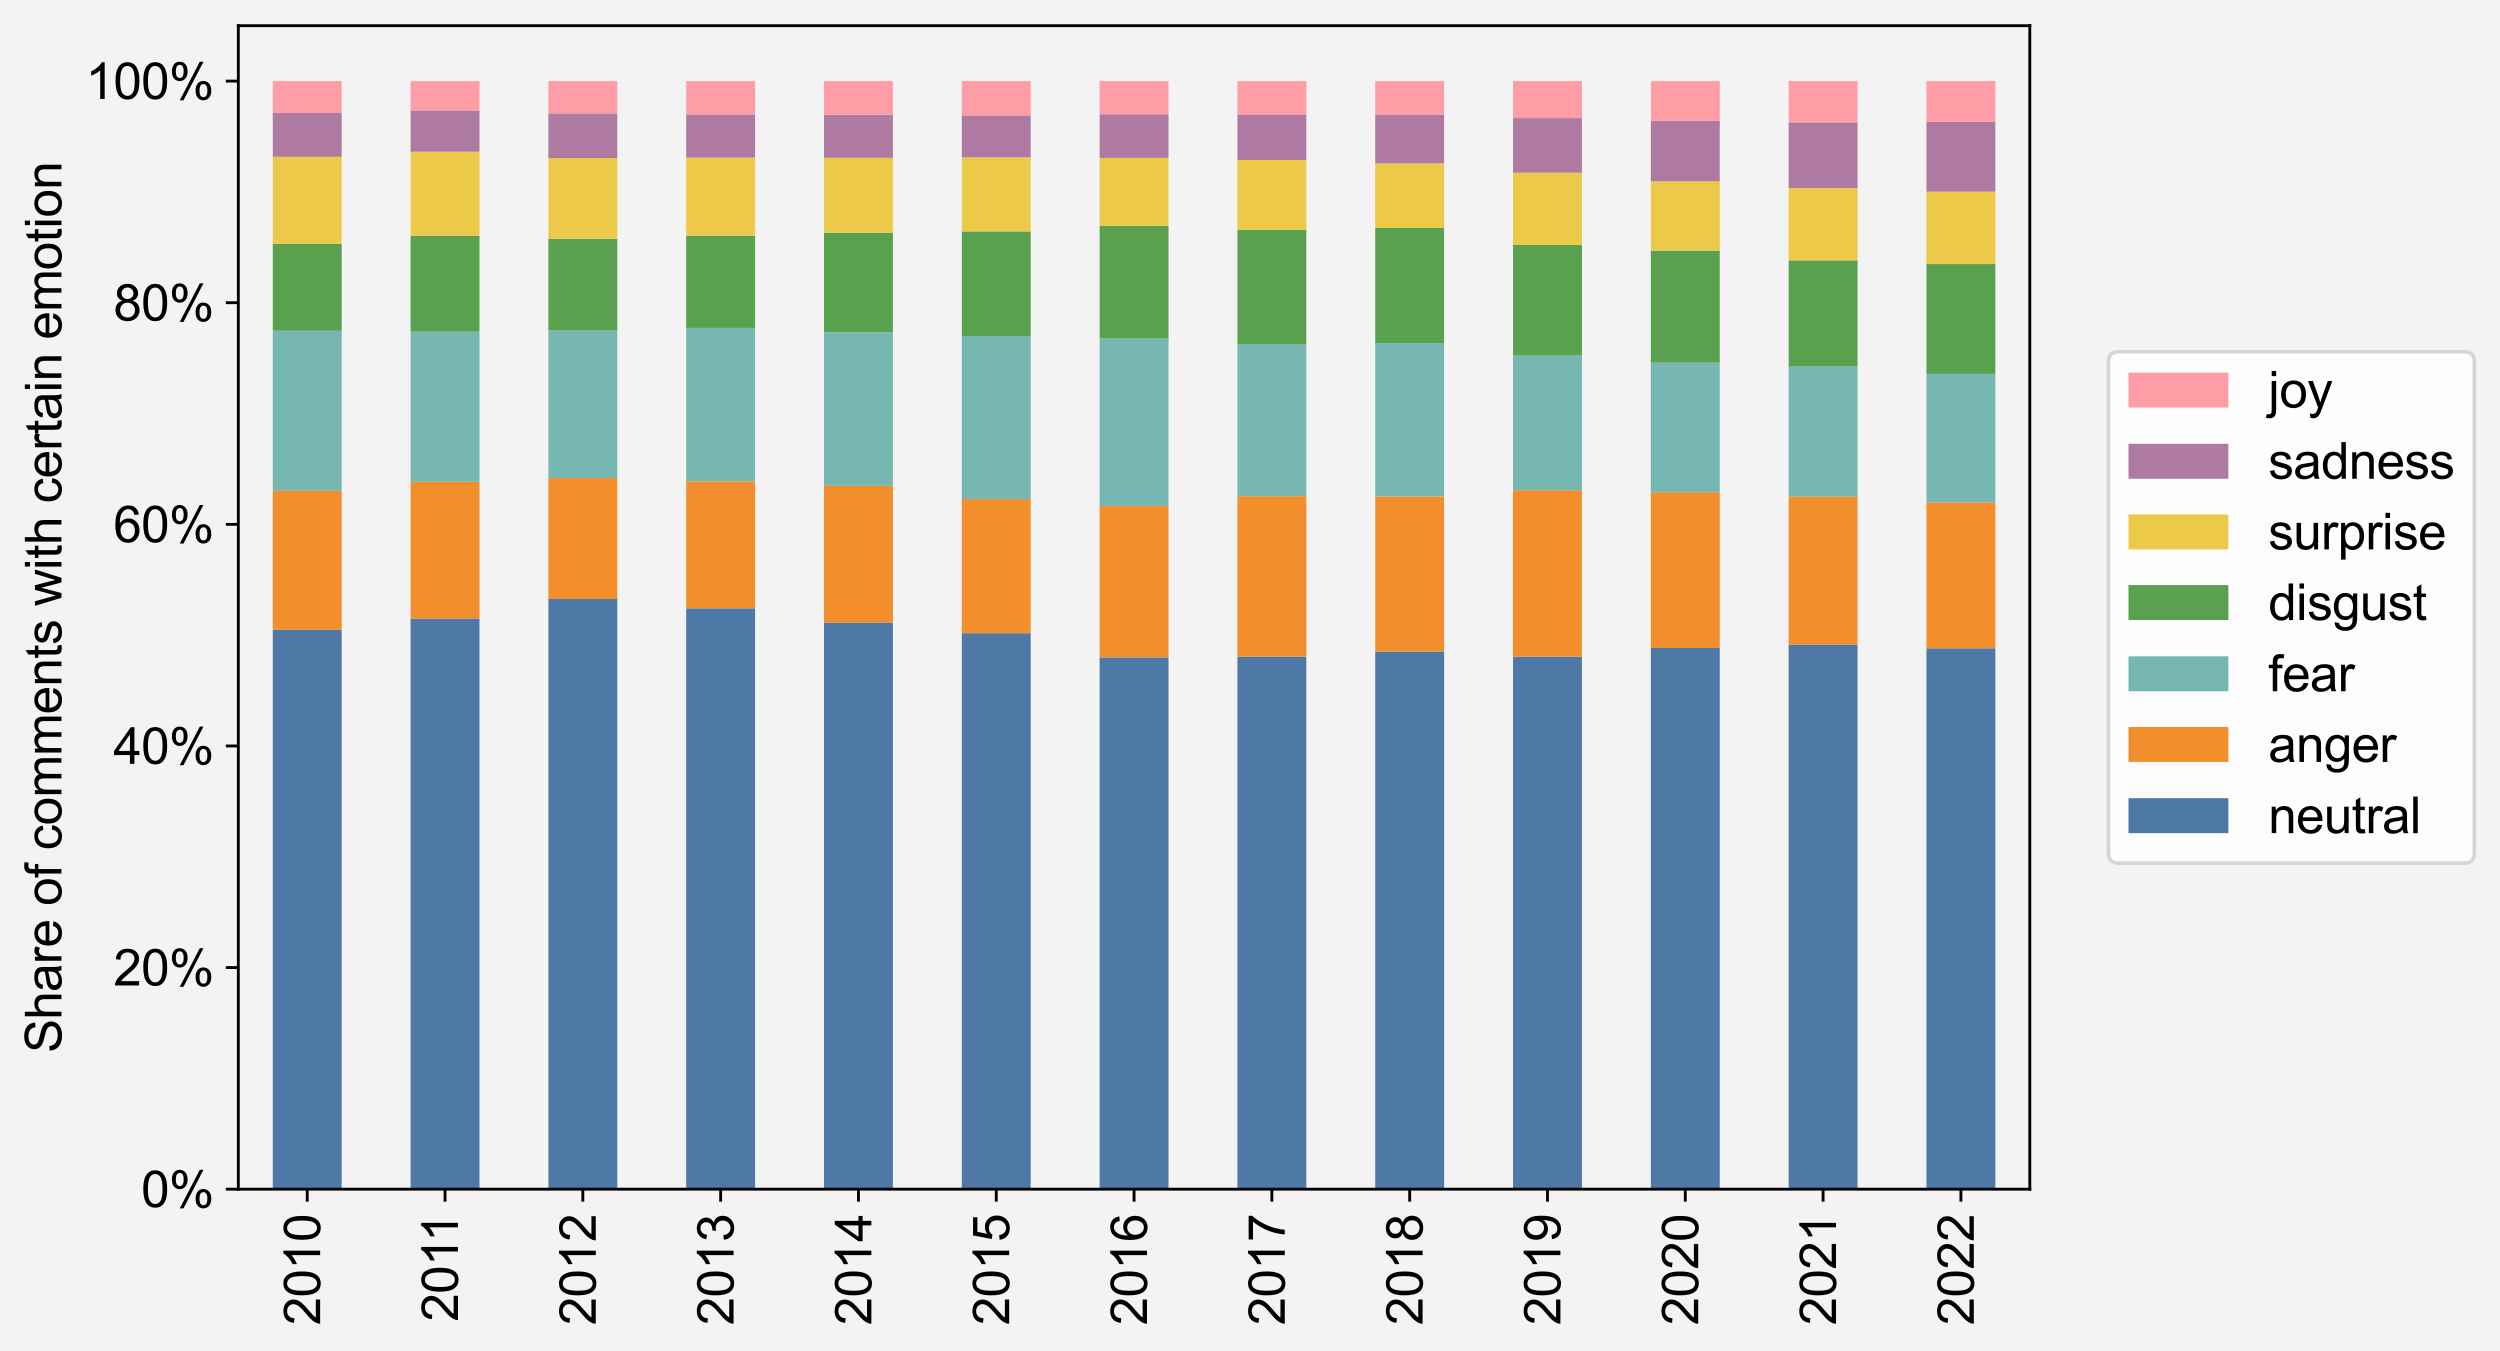 <?xml version="1.0" encoding="utf-8" standalone="no"?>
<!DOCTYPE svg PUBLIC "-//W3C//DTD SVG 1.1//EN"
  "http://www.w3.org/Graphics/SVG/1.1/DTD/svg11.dtd">
<svg xmlns:xlink="http://www.w3.org/1999/xlink" width="700.816pt" height="378.701pt" viewBox="0 0 700.816 378.701" xmlns="http://www.w3.org/2000/svg" version="1.1">
 <defs>
  <style type="text/css">*{stroke-linejoin: round; stroke-linecap: butt}</style>
 </defs>
 <g id="figure_1">
  <g id="patch_1">
   <path d="M 0 378.701 
L 700.816 378.701 
L 700.816 0 
L 0 0 
z
" style="fill: #f3f3f3"/>
  </g>
  <g id="axes_1">
   <g id="patch_2">
    <path d="M 66.808 333.36 
L 569.008 333.36 
L 569.008 7.2 
L 66.808 7.2 
z
" style="fill: #f3f3f3"/>
   </g>
   <g id="patch_3">
    <path d="M 76.466 333.36 
L 95.782 333.36 
L 95.782 176.513 
L 76.466 176.513 
z
" clip-path="url(#p7f1aea32e1)" style="fill: #4e79a7"/>
   </g>
   <g id="patch_4">
    <path d="M 115.097 333.36 
L 134.412 333.36 
L 134.412 173.4 
L 115.097 173.4 
z
" clip-path="url(#p7f1aea32e1)" style="fill: #4e79a7"/>
   </g>
   <g id="patch_5">
    <path d="M 153.728 333.36 
L 173.043 333.36 
L 173.043 167.91 
L 153.728 167.91 
z
" clip-path="url(#p7f1aea32e1)" style="fill: #4e79a7"/>
   </g>
   <g id="patch_6">
    <path d="M 192.358 333.36 
L 211.674 333.36 
L 211.674 170.521 
L 192.358 170.521 
z
" clip-path="url(#p7f1aea32e1)" style="fill: #4e79a7"/>
   </g>
   <g id="patch_7">
    <path d="M 230.989 333.36 
L 250.305 333.36 
L 250.305 174.603 
L 230.989 174.603 
z
" clip-path="url(#p7f1aea32e1)" style="fill: #4e79a7"/>
   </g>
   <g id="patch_8">
    <path d="M 269.62 333.36 
L 288.935 333.36 
L 288.935 177.497 
L 269.62 177.497 
z
" clip-path="url(#p7f1aea32e1)" style="fill: #4e79a7"/>
   </g>
   <g id="patch_9">
    <path d="M 308.251 333.36 
L 327.566 333.36 
L 327.566 184.282 
L 308.251 184.282 
z
" clip-path="url(#p7f1aea32e1)" style="fill: #4e79a7"/>
   </g>
   <g id="patch_10">
    <path d="M 346.882 333.36 
L 366.197 333.36 
L 366.197 184.109 
L 346.882 184.109 
z
" clip-path="url(#p7f1aea32e1)" style="fill: #4e79a7"/>
   </g>
   <g id="patch_11">
    <path d="M 385.512 333.36 
L 404.828 333.36 
L 404.828 182.651 
L 385.512 182.651 
z
" clip-path="url(#p7f1aea32e1)" style="fill: #4e79a7"/>
   </g>
   <g id="patch_12">
    <path d="M 424.143 333.36 
L 443.458 333.36 
L 443.458 184.11 
L 424.143 184.11 
z
" clip-path="url(#p7f1aea32e1)" style="fill: #4e79a7"/>
   </g>
   <g id="patch_13">
    <path d="M 462.774 333.36 
L 482.089 333.36 
L 482.089 181.646 
L 462.774 181.646 
z
" clip-path="url(#p7f1aea32e1)" style="fill: #4e79a7"/>
   </g>
   <g id="patch_14">
    <path d="M 501.405 333.36 
L 520.72 333.36 
L 520.72 180.689 
L 501.405 180.689 
z
" clip-path="url(#p7f1aea32e1)" style="fill: #4e79a7"/>
   </g>
   <g id="patch_15">
    <path d="M 540.035 333.36 
L 559.351 333.36 
L 559.351 181.722 
L 540.035 181.722 
z
" clip-path="url(#p7f1aea32e1)" style="fill: #4e79a7"/>
   </g>
   <g id="patch_16">
    <path d="M 76.466 176.513 
L 95.782 176.513 
L 95.782 137.596 
L 76.466 137.596 
z
" clip-path="url(#p7f1aea32e1)" style="fill: #f28e2c"/>
   </g>
   <g id="patch_17">
    <path d="M 115.097 173.4 
L 134.412 173.4 
L 134.412 135.062 
L 115.097 135.062 
z
" clip-path="url(#p7f1aea32e1)" style="fill: #f28e2c"/>
   </g>
   <g id="patch_18">
    <path d="M 153.728 167.91 
L 173.043 167.91 
L 173.043 134.012 
L 153.728 134.012 
z
" clip-path="url(#p7f1aea32e1)" style="fill: #f28e2c"/>
   </g>
   <g id="patch_19">
    <path d="M 192.358 170.521 
L 211.674 170.521 
L 211.674 134.931 
L 192.358 134.931 
z
" clip-path="url(#p7f1aea32e1)" style="fill: #f28e2c"/>
   </g>
   <g id="patch_20">
    <path d="M 230.989 174.603 
L 250.305 174.603 
L 250.305 136.192 
L 230.989 136.192 
z
" clip-path="url(#p7f1aea32e1)" style="fill: #f28e2c"/>
   </g>
   <g id="patch_21">
    <path d="M 269.62 177.497 
L 288.935 177.497 
L 288.935 139.913 
L 269.62 139.913 
z
" clip-path="url(#p7f1aea32e1)" style="fill: #f28e2c"/>
   </g>
   <g id="patch_22">
    <path d="M 308.251 184.282 
L 327.566 184.282 
L 327.566 141.865 
L 308.251 141.865 
z
" clip-path="url(#p7f1aea32e1)" style="fill: #f28e2c"/>
   </g>
   <g id="patch_23">
    <path d="M 346.882 184.109 
L 366.197 184.109 
L 366.197 139.095 
L 346.882 139.095 
z
" clip-path="url(#p7f1aea32e1)" style="fill: #f28e2c"/>
   </g>
   <g id="patch_24">
    <path d="M 385.512 182.651 
L 404.828 182.651 
L 404.828 139.189 
L 385.512 139.189 
z
" clip-path="url(#p7f1aea32e1)" style="fill: #f28e2c"/>
   </g>
   <g id="patch_25">
    <path d="M 424.143 184.11 
L 443.458 184.11 
L 443.458 137.414 
L 424.143 137.414 
z
" clip-path="url(#p7f1aea32e1)" style="fill: #f28e2c"/>
   </g>
   <g id="patch_26">
    <path d="M 462.774 181.646 
L 482.089 181.646 
L 482.089 137.977 
L 462.774 137.977 
z
" clip-path="url(#p7f1aea32e1)" style="fill: #f28e2c"/>
   </g>
   <g id="patch_27">
    <path d="M 501.405 180.689 
L 520.72 180.689 
L 520.72 139.249 
L 501.405 139.249 
z
" clip-path="url(#p7f1aea32e1)" style="fill: #f28e2c"/>
   </g>
   <g id="patch_28">
    <path d="M 540.035 181.722 
L 559.351 181.722 
L 559.351 140.846 
L 540.035 140.846 
z
" clip-path="url(#p7f1aea32e1)" style="fill: #f28e2c"/>
   </g>
   <g id="patch_29">
    <path d="M 76.466 137.596 
L 95.782 137.596 
L 95.782 92.723 
L 76.466 92.723 
z
" clip-path="url(#p7f1aea32e1)" style="fill: #76b7b2"/>
   </g>
   <g id="patch_30">
    <path d="M 115.097 135.062 
L 134.412 135.062 
L 134.412 92.99 
L 115.097 92.99 
z
" clip-path="url(#p7f1aea32e1)" style="fill: #76b7b2"/>
   </g>
   <g id="patch_31">
    <path d="M 153.728 134.012 
L 173.043 134.012 
L 173.043 92.665 
L 153.728 92.665 
z
" clip-path="url(#p7f1aea32e1)" style="fill: #76b7b2"/>
   </g>
   <g id="patch_32">
    <path d="M 192.358 134.931 
L 211.674 134.931 
L 211.674 91.92 
L 192.358 91.92 
z
" clip-path="url(#p7f1aea32e1)" style="fill: #76b7b2"/>
   </g>
   <g id="patch_33">
    <path d="M 230.989 136.192 
L 250.305 136.192 
L 250.305 93.143 
L 230.989 93.143 
z
" clip-path="url(#p7f1aea32e1)" style="fill: #76b7b2"/>
   </g>
   <g id="patch_34">
    <path d="M 269.62 139.913 
L 288.935 139.913 
L 288.935 94.179 
L 269.62 94.179 
z
" clip-path="url(#p7f1aea32e1)" style="fill: #76b7b2"/>
   </g>
   <g id="patch_35">
    <path d="M 308.251 141.865 
L 327.566 141.865 
L 327.566 94.904 
L 308.251 94.904 
z
" clip-path="url(#p7f1aea32e1)" style="fill: #76b7b2"/>
   </g>
   <g id="patch_36">
    <path d="M 346.882 139.095 
L 366.197 139.095 
L 366.197 96.449 
L 346.882 96.449 
z
" clip-path="url(#p7f1aea32e1)" style="fill: #76b7b2"/>
   </g>
   <g id="patch_37">
    <path d="M 385.512 139.189 
L 404.828 139.189 
L 404.828 96.167 
L 385.512 96.167 
z
" clip-path="url(#p7f1aea32e1)" style="fill: #76b7b2"/>
   </g>
   <g id="patch_38">
    <path d="M 424.143 137.414 
L 443.458 137.414 
L 443.458 99.682 
L 424.143 99.682 
z
" clip-path="url(#p7f1aea32e1)" style="fill: #76b7b2"/>
   </g>
   <g id="patch_39">
    <path d="M 462.774 137.977 
L 482.089 137.977 
L 482.089 101.663 
L 462.774 101.663 
z
" clip-path="url(#p7f1aea32e1)" style="fill: #76b7b2"/>
   </g>
   <g id="patch_40">
    <path d="M 501.405 139.249 
L 520.72 139.249 
L 520.72 102.748 
L 501.405 102.748 
z
" clip-path="url(#p7f1aea32e1)" style="fill: #76b7b2"/>
   </g>
   <g id="patch_41">
    <path d="M 540.035 140.846 
L 559.351 140.846 
L 559.351 104.817 
L 540.035 104.817 
z
" clip-path="url(#p7f1aea32e1)" style="fill: #76b7b2"/>
   </g>
   <g id="patch_42">
    <path d="M 76.466 92.723 
L 95.782 92.723 
L 95.782 68.351 
L 76.466 68.351 
z
" clip-path="url(#p7f1aea32e1)" style="fill: #59a14f"/>
   </g>
   <g id="patch_43">
    <path d="M 115.097 92.99 
L 134.412 92.99 
L 134.412 66.091 
L 115.097 66.091 
z
" clip-path="url(#p7f1aea32e1)" style="fill: #59a14f"/>
   </g>
   <g id="patch_44">
    <path d="M 153.728 92.665 
L 173.043 92.665 
L 173.043 66.942 
L 153.728 66.942 
z
" clip-path="url(#p7f1aea32e1)" style="fill: #59a14f"/>
   </g>
   <g id="patch_45">
    <path d="M 192.358 91.92 
L 211.674 91.92 
L 211.674 66.048 
L 192.358 66.048 
z
" clip-path="url(#p7f1aea32e1)" style="fill: #59a14f"/>
   </g>
   <g id="patch_46">
    <path d="M 230.989 93.143 
L 250.305 93.143 
L 250.305 65.228 
L 230.989 65.228 
z
" clip-path="url(#p7f1aea32e1)" style="fill: #59a14f"/>
   </g>
   <g id="patch_47">
    <path d="M 269.62 94.179 
L 288.935 94.179 
L 288.935 64.874 
L 269.62 64.874 
z
" clip-path="url(#p7f1aea32e1)" style="fill: #59a14f"/>
   </g>
   <g id="patch_48">
    <path d="M 308.251 94.904 
L 327.566 94.904 
L 327.566 63.316 
L 308.251 63.316 
z
" clip-path="url(#p7f1aea32e1)" style="fill: #59a14f"/>
   </g>
   <g id="patch_49">
    <path d="M 346.882 96.449 
L 366.197 96.449 
L 366.197 64.465 
L 346.882 64.465 
z
" clip-path="url(#p7f1aea32e1)" style="fill: #59a14f"/>
   </g>
   <g id="patch_50">
    <path d="M 385.512 96.167 
L 404.828 96.167 
L 404.828 63.919 
L 385.512 63.919 
z
" clip-path="url(#p7f1aea32e1)" style="fill: #59a14f"/>
   </g>
   <g id="patch_51">
    <path d="M 424.143 99.682 
L 443.458 99.682 
L 443.458 68.678 
L 424.143 68.678 
z
" clip-path="url(#p7f1aea32e1)" style="fill: #59a14f"/>
   </g>
   <g id="patch_52">
    <path d="M 462.774 101.663 
L 482.089 101.663 
L 482.089 70.243 
L 462.774 70.243 
z
" clip-path="url(#p7f1aea32e1)" style="fill: #59a14f"/>
   </g>
   <g id="patch_53">
    <path d="M 501.405 102.748 
L 520.72 102.748 
L 520.72 72.982 
L 501.405 72.982 
z
" clip-path="url(#p7f1aea32e1)" style="fill: #59a14f"/>
   </g>
   <g id="patch_54">
    <path d="M 540.035 104.817 
L 559.351 104.817 
L 559.351 74.02 
L 540.035 74.02 
z
" clip-path="url(#p7f1aea32e1)" style="fill: #59a14f"/>
   </g>
   <g id="patch_55">
    <path d="M 76.466 68.351 
L 95.782 68.351 
L 95.782 43.959 
L 76.466 43.959 
z
" clip-path="url(#p7f1aea32e1)" style="fill: #edc949"/>
   </g>
   <g id="patch_56">
    <path d="M 115.097 66.091 
L 134.412 66.091 
L 134.412 42.533 
L 115.097 42.533 
z
" clip-path="url(#p7f1aea32e1)" style="fill: #edc949"/>
   </g>
   <g id="patch_57">
    <path d="M 153.728 66.942 
L 173.043 66.942 
L 173.043 44.308 
L 153.728 44.308 
z
" clip-path="url(#p7f1aea32e1)" style="fill: #edc949"/>
   </g>
   <g id="patch_58">
    <path d="M 192.358 66.048 
L 211.674 66.048 
L 211.674 44.173 
L 192.358 44.173 
z
" clip-path="url(#p7f1aea32e1)" style="fill: #edc949"/>
   </g>
   <g id="patch_59">
    <path d="M 230.989 65.228 
L 250.305 65.228 
L 250.305 44.236 
L 230.989 44.236 
z
" clip-path="url(#p7f1aea32e1)" style="fill: #edc949"/>
   </g>
   <g id="patch_60">
    <path d="M 269.62 64.874 
L 288.935 64.874 
L 288.935 44.116 
L 269.62 44.116 
z
" clip-path="url(#p7f1aea32e1)" style="fill: #edc949"/>
   </g>
   <g id="patch_61">
    <path d="M 308.251 63.316 
L 327.566 63.316 
L 327.566 44.264 
L 308.251 44.264 
z
" clip-path="url(#p7f1aea32e1)" style="fill: #edc949"/>
   </g>
   <g id="patch_62">
    <path d="M 346.882 64.465 
L 366.197 64.465 
L 366.197 44.861 
L 346.882 44.861 
z
" clip-path="url(#p7f1aea32e1)" style="fill: #edc949"/>
   </g>
   <g id="patch_63">
    <path d="M 385.512 63.919 
L 404.828 63.919 
L 404.828 45.778 
L 385.512 45.778 
z
" clip-path="url(#p7f1aea32e1)" style="fill: #edc949"/>
   </g>
   <g id="patch_64">
    <path d="M 424.143 68.678 
L 443.458 68.678 
L 443.458 48.413 
L 424.143 48.413 
z
" clip-path="url(#p7f1aea32e1)" style="fill: #edc949"/>
   </g>
   <g id="patch_65">
    <path d="M 462.774 70.243 
L 482.089 70.243 
L 482.089 50.839 
L 462.774 50.839 
z
" clip-path="url(#p7f1aea32e1)" style="fill: #edc949"/>
   </g>
   <g id="patch_66">
    <path d="M 501.405 72.982 
L 520.72 72.982 
L 520.72 52.713 
L 501.405 52.713 
z
" clip-path="url(#p7f1aea32e1)" style="fill: #edc949"/>
   </g>
   <g id="patch_67">
    <path d="M 540.035 74.02 
L 559.351 74.02 
L 559.351 53.733 
L 540.035 53.733 
z
" clip-path="url(#p7f1aea32e1)" style="fill: #edc949"/>
   </g>
   <g id="patch_68">
    <path d="M 76.466 43.959 
L 95.782 43.959 
L 95.782 31.674 
L 76.466 31.674 
z
" clip-path="url(#p7f1aea32e1)" style="fill: #af7aa1"/>
   </g>
   <g id="patch_69">
    <path d="M 115.097 42.533 
L 134.412 42.533 
L 134.412 30.938 
L 115.097 30.938 
z
" clip-path="url(#p7f1aea32e1)" style="fill: #af7aa1"/>
   </g>
   <g id="patch_70">
    <path d="M 153.728 44.308 
L 173.043 44.308 
L 173.043 31.775 
L 153.728 31.775 
z
" clip-path="url(#p7f1aea32e1)" style="fill: #af7aa1"/>
   </g>
   <g id="patch_71">
    <path d="M 192.358 44.173 
L 211.674 44.173 
L 211.674 32.085 
L 192.358 32.085 
z
" clip-path="url(#p7f1aea32e1)" style="fill: #af7aa1"/>
   </g>
   <g id="patch_72">
    <path d="M 230.989 44.236 
L 250.305 44.236 
L 250.305 32.158 
L 230.989 32.158 
z
" clip-path="url(#p7f1aea32e1)" style="fill: #af7aa1"/>
   </g>
   <g id="patch_73">
    <path d="M 269.62 44.116 
L 288.935 44.116 
L 288.935 32.34 
L 269.62 32.34 
z
" clip-path="url(#p7f1aea32e1)" style="fill: #af7aa1"/>
   </g>
   <g id="patch_74">
    <path d="M 308.251 44.264 
L 327.566 44.264 
L 327.566 32.024 
L 308.251 32.024 
z
" clip-path="url(#p7f1aea32e1)" style="fill: #af7aa1"/>
   </g>
   <g id="patch_75">
    <path d="M 346.882 44.861 
L 366.197 44.861 
L 366.197 32.071 
L 346.882 32.071 
z
" clip-path="url(#p7f1aea32e1)" style="fill: #af7aa1"/>
   </g>
   <g id="patch_76">
    <path d="M 385.512 45.778 
L 404.828 45.778 
L 404.828 32.097 
L 385.512 32.097 
z
" clip-path="url(#p7f1aea32e1)" style="fill: #af7aa1"/>
   </g>
   <g id="patch_77">
    <path d="M 424.143 48.413 
L 443.458 48.413 
L 443.458 33.098 
L 424.143 33.098 
z
" clip-path="url(#p7f1aea32e1)" style="fill: #af7aa1"/>
   </g>
   <g id="patch_78">
    <path d="M 462.774 50.839 
L 482.089 50.839 
L 482.089 33.888 
L 462.774 33.888 
z
" clip-path="url(#p7f1aea32e1)" style="fill: #af7aa1"/>
   </g>
   <g id="patch_79">
    <path d="M 501.405 52.713 
L 520.72 52.713 
L 520.72 34.287 
L 501.405 34.287 
z
" clip-path="url(#p7f1aea32e1)" style="fill: #af7aa1"/>
   </g>
   <g id="patch_80">
    <path d="M 540.035 53.733 
L 559.351 53.733 
L 559.351 34.158 
L 540.035 34.158 
z
" clip-path="url(#p7f1aea32e1)" style="fill: #af7aa1"/>
   </g>
   <g id="patch_81">
    <path d="M 76.466 31.674 
L 95.782 31.674 
L 95.782 22.731 
L 76.466 22.731 
z
" clip-path="url(#p7f1aea32e1)" style="fill: #ff9da7"/>
   </g>
   <g id="patch_82">
    <path d="M 115.097 30.938 
L 134.412 30.938 
L 134.412 22.731 
L 115.097 22.731 
z
" clip-path="url(#p7f1aea32e1)" style="fill: #ff9da7"/>
   </g>
   <g id="patch_83">
    <path d="M 153.728 31.775 
L 173.043 31.775 
L 173.043 22.731 
L 153.728 22.731 
z
" clip-path="url(#p7f1aea32e1)" style="fill: #ff9da7"/>
   </g>
   <g id="patch_84">
    <path d="M 192.358 32.085 
L 211.674 32.085 
L 211.674 22.731 
L 192.358 22.731 
z
" clip-path="url(#p7f1aea32e1)" style="fill: #ff9da7"/>
   </g>
   <g id="patch_85">
    <path d="M 230.989 32.158 
L 250.305 32.158 
L 250.305 22.731 
L 230.989 22.731 
z
" clip-path="url(#p7f1aea32e1)" style="fill: #ff9da7"/>
   </g>
   <g id="patch_86">
    <path d="M 269.62 32.34 
L 288.935 32.34 
L 288.935 22.731 
L 269.62 22.731 
z
" clip-path="url(#p7f1aea32e1)" style="fill: #ff9da7"/>
   </g>
   <g id="patch_87">
    <path d="M 308.251 32.024 
L 327.566 32.024 
L 327.566 22.731 
L 308.251 22.731 
z
" clip-path="url(#p7f1aea32e1)" style="fill: #ff9da7"/>
   </g>
   <g id="patch_88">
    <path d="M 346.882 32.071 
L 366.197 32.071 
L 366.197 22.731 
L 346.882 22.731 
z
" clip-path="url(#p7f1aea32e1)" style="fill: #ff9da7"/>
   </g>
   <g id="patch_89">
    <path d="M 385.512 32.097 
L 404.828 32.097 
L 404.828 22.731 
L 385.512 22.731 
z
" clip-path="url(#p7f1aea32e1)" style="fill: #ff9da7"/>
   </g>
   <g id="patch_90">
    <path d="M 424.143 33.098 
L 443.458 33.098 
L 443.458 22.731 
L 424.143 22.731 
z
" clip-path="url(#p7f1aea32e1)" style="fill: #ff9da7"/>
   </g>
   <g id="patch_91">
    <path d="M 462.774 33.888 
L 482.089 33.888 
L 482.089 22.731 
L 462.774 22.731 
z
" clip-path="url(#p7f1aea32e1)" style="fill: #ff9da7"/>
   </g>
   <g id="patch_92">
    <path d="M 501.405 34.287 
L 520.72 34.287 
L 520.72 22.731 
L 501.405 22.731 
z
" clip-path="url(#p7f1aea32e1)" style="fill: #ff9da7"/>
   </g>
   <g id="patch_93">
    <path d="M 540.035 34.158 
L 559.351 34.158 
L 559.351 22.731 
L 540.035 22.731 
z
" clip-path="url(#p7f1aea32e1)" style="fill: #ff9da7"/>
   </g>
   <g id="matplotlib.axis_1">
    <g id="xtick_1">
     <g id="line2d_1">
      <defs>
       <path id="m0c170890c1" d="M 0 0 
L 0 3.5 
" style="stroke: #000000; stroke-width: 0.8"/>
      </defs>
      <g>
       <use xlink:href="#m0c170890c1" x="86.124" y="333.36" style="stroke: #000000; stroke-width: 0.8"/>
      </g>
     </g>
     <g id="text_1">
      <!-- 2010 -->
      <g transform="translate(89.743 371.501) rotate(-90) scale(0.14 -0.14)">
       <defs>
        <path id="ArialMT-32" d="M 3222 541 
L 3222 0 
L 194 0 
Q 188 203 259 391 
Q 375 700 629 1000 
Q 884 1300 1366 1694 
Q 2113 2306 2375 2664 
Q 2638 3022 2638 3341 
Q 2638 3675 2398 3904 
Q 2159 4134 1775 4134 
Q 1369 4134 1125 3890 
Q 881 3647 878 3216 
L 300 3275 
Q 359 3922 746 4261 
Q 1134 4600 1788 4600 
Q 2447 4600 2831 4234 
Q 3216 3869 3216 3328 
Q 3216 3053 3103 2787 
Q 2991 2522 2730 2228 
Q 2469 1934 1863 1422 
Q 1356 997 1212 845 
Q 1069 694 975 541 
L 3222 541 
z
" transform="scale(0.016)"/>
        <path id="ArialMT-30" d="M 266 2259 
Q 266 3072 433 3567 
Q 600 4063 929 4331 
Q 1259 4600 1759 4600 
Q 2128 4600 2406 4451 
Q 2684 4303 2865 4023 
Q 3047 3744 3150 3342 
Q 3253 2941 3253 2259 
Q 3253 1453 3087 958 
Q 2922 463 2592 192 
Q 2263 -78 1759 -78 
Q 1097 -78 719 397 
Q 266 969 266 2259 
z
M 844 2259 
Q 844 1131 1108 757 
Q 1372 384 1759 384 
Q 2147 384 2411 759 
Q 2675 1134 2675 2259 
Q 2675 3391 2411 3762 
Q 2147 4134 1753 4134 
Q 1366 4134 1134 3806 
Q 844 3388 844 2259 
z
" transform="scale(0.016)"/>
        <path id="ArialMT-31" d="M 2384 0 
L 1822 0 
L 1822 3584 
Q 1619 3391 1289 3197 
Q 959 3003 697 2906 
L 697 3450 
Q 1169 3672 1522 3987 
Q 1875 4303 2022 4600 
L 2384 4600 
L 2384 0 
z
" transform="scale(0.016)"/>
       </defs>
       <use xlink:href="#ArialMT-32"/>
       <use xlink:href="#ArialMT-30" x="55.615"/>
       <use xlink:href="#ArialMT-31" x="111.23"/>
       <use xlink:href="#ArialMT-30" x="166.846"/>
      </g>
     </g>
    </g>
    <g id="xtick_2">
     <g id="line2d_2">
      <g>
       <use xlink:href="#m0c170890c1" x="124.755" y="333.36" style="stroke: #000000; stroke-width: 0.8"/>
      </g>
     </g>
     <g id="text_2">
      <!-- 2011 -->
      <g transform="translate(128.374 370.469) rotate(-90) scale(0.14 -0.14)">
       <use xlink:href="#ArialMT-32"/>
       <use xlink:href="#ArialMT-30" x="55.615"/>
       <use xlink:href="#ArialMT-31" x="111.23"/>
       <use xlink:href="#ArialMT-31" x="159.471"/>
      </g>
     </g>
    </g>
    <g id="xtick_3">
     <g id="line2d_3">
      <g>
       <use xlink:href="#m0c170890c1" x="163.385" y="333.36" style="stroke: #000000; stroke-width: 0.8"/>
      </g>
     </g>
     <g id="text_3">
      <!-- 2012 -->
      <g transform="translate(167.005 371.501) rotate(-90) scale(0.14 -0.14)">
       <use xlink:href="#ArialMT-32"/>
       <use xlink:href="#ArialMT-30" x="55.615"/>
       <use xlink:href="#ArialMT-31" x="111.23"/>
       <use xlink:href="#ArialMT-32" x="166.846"/>
      </g>
     </g>
    </g>
    <g id="xtick_4">
     <g id="line2d_4">
      <g>
       <use xlink:href="#m0c170890c1" x="202.016" y="333.36" style="stroke: #000000; stroke-width: 0.8"/>
      </g>
     </g>
     <g id="text_4">
      <!-- 2013 -->
      <g transform="translate(205.635 371.501) rotate(-90) scale(0.14 -0.14)">
       <defs>
        <path id="ArialMT-33" d="M 269 1209 
L 831 1284 
Q 928 806 1161 595 
Q 1394 384 1728 384 
Q 2125 384 2398 659 
Q 2672 934 2672 1341 
Q 2672 1728 2419 1979 
Q 2166 2231 1775 2231 
Q 1616 2231 1378 2169 
L 1441 2663 
Q 1497 2656 1531 2656 
Q 1891 2656 2178 2843 
Q 2466 3031 2466 3422 
Q 2466 3731 2256 3934 
Q 2047 4138 1716 4138 
Q 1388 4138 1169 3931 
Q 950 3725 888 3313 
L 325 3413 
Q 428 3978 793 4289 
Q 1159 4600 1703 4600 
Q 2078 4600 2393 4439 
Q 2709 4278 2876 4000 
Q 3044 3722 3044 3409 
Q 3044 3113 2884 2869 
Q 2725 2625 2413 2481 
Q 2819 2388 3044 2092 
Q 3269 1797 3269 1353 
Q 3269 753 2831 336 
Q 2394 -81 1725 -81 
Q 1122 -81 723 278 
Q 325 638 269 1209 
z
" transform="scale(0.016)"/>
       </defs>
       <use xlink:href="#ArialMT-32"/>
       <use xlink:href="#ArialMT-30" x="55.615"/>
       <use xlink:href="#ArialMT-31" x="111.23"/>
       <use xlink:href="#ArialMT-33" x="166.846"/>
      </g>
     </g>
    </g>
    <g id="xtick_5">
     <g id="line2d_5">
      <g>
       <use xlink:href="#m0c170890c1" x="240.647" y="333.36" style="stroke: #000000; stroke-width: 0.8"/>
      </g>
     </g>
     <g id="text_5">
      <!-- 2014 -->
      <g transform="translate(244.266 371.501) rotate(-90) scale(0.14 -0.14)">
       <defs>
        <path id="ArialMT-34" d="M 2069 0 
L 2069 1097 
L 81 1097 
L 81 1613 
L 2172 4581 
L 2631 4581 
L 2631 1613 
L 3250 1613 
L 3250 1097 
L 2631 1097 
L 2631 0 
L 2069 0 
z
M 2069 1613 
L 2069 3678 
L 634 1613 
L 2069 1613 
z
" transform="scale(0.016)"/>
       </defs>
       <use xlink:href="#ArialMT-32"/>
       <use xlink:href="#ArialMT-30" x="55.615"/>
       <use xlink:href="#ArialMT-31" x="111.23"/>
       <use xlink:href="#ArialMT-34" x="166.846"/>
      </g>
     </g>
    </g>
    <g id="xtick_6">
     <g id="line2d_6">
      <g>
       <use xlink:href="#m0c170890c1" x="279.278" y="333.36" style="stroke: #000000; stroke-width: 0.8"/>
      </g>
     </g>
     <g id="text_6">
      <!-- 2015 -->
      <g transform="translate(282.897 371.501) rotate(-90) scale(0.14 -0.14)">
       <defs>
        <path id="ArialMT-35" d="M 266 1200 
L 856 1250 
Q 922 819 1161 601 
Q 1400 384 1738 384 
Q 2144 384 2425 690 
Q 2706 997 2706 1503 
Q 2706 1984 2436 2262 
Q 2166 2541 1728 2541 
Q 1456 2541 1237 2417 
Q 1019 2294 894 2097 
L 366 2166 
L 809 4519 
L 3088 4519 
L 3088 3981 
L 1259 3981 
L 1013 2750 
Q 1425 3038 1878 3038 
Q 2478 3038 2890 2622 
Q 3303 2206 3303 1553 
Q 3303 931 2941 478 
Q 2500 -78 1738 -78 
Q 1113 -78 717 272 
Q 322 622 266 1200 
z
" transform="scale(0.016)"/>
       </defs>
       <use xlink:href="#ArialMT-32"/>
       <use xlink:href="#ArialMT-30" x="55.615"/>
       <use xlink:href="#ArialMT-31" x="111.23"/>
       <use xlink:href="#ArialMT-35" x="166.846"/>
      </g>
     </g>
    </g>
    <g id="xtick_7">
     <g id="line2d_7">
      <g>
       <use xlink:href="#m0c170890c1" x="317.908" y="333.36" style="stroke: #000000; stroke-width: 0.8"/>
      </g>
     </g>
     <g id="text_7">
      <!-- 2016 -->
      <g transform="translate(321.528 371.501) rotate(-90) scale(0.14 -0.14)">
       <defs>
        <path id="ArialMT-36" d="M 3184 3459 
L 2625 3416 
Q 2550 3747 2413 3897 
Q 2184 4138 1850 4138 
Q 1581 4138 1378 3988 
Q 1113 3794 959 3422 
Q 806 3050 800 2363 
Q 1003 2672 1297 2822 
Q 1591 2972 1913 2972 
Q 2475 2972 2870 2558 
Q 3266 2144 3266 1488 
Q 3266 1056 3080 686 
Q 2894 316 2569 119 
Q 2244 -78 1831 -78 
Q 1128 -78 684 439 
Q 241 956 241 2144 
Q 241 3472 731 4075 
Q 1159 4600 1884 4600 
Q 2425 4600 2770 4297 
Q 3116 3994 3184 3459 
z
M 888 1484 
Q 888 1194 1011 928 
Q 1134 663 1356 523 
Q 1578 384 1822 384 
Q 2178 384 2434 671 
Q 2691 959 2691 1453 
Q 2691 1928 2437 2201 
Q 2184 2475 1800 2475 
Q 1419 2475 1153 2201 
Q 888 1928 888 1484 
z
" transform="scale(0.016)"/>
       </defs>
       <use xlink:href="#ArialMT-32"/>
       <use xlink:href="#ArialMT-30" x="55.615"/>
       <use xlink:href="#ArialMT-31" x="111.23"/>
       <use xlink:href="#ArialMT-36" x="166.846"/>
      </g>
     </g>
    </g>
    <g id="xtick_8">
     <g id="line2d_8">
      <g>
       <use xlink:href="#m0c170890c1" x="356.539" y="333.36" style="stroke: #000000; stroke-width: 0.8"/>
      </g>
     </g>
     <g id="text_8">
      <!-- 2017 -->
      <g transform="translate(360.158 371.501) rotate(-90) scale(0.14 -0.14)">
       <defs>
        <path id="ArialMT-37" d="M 303 3981 
L 303 4522 
L 3269 4522 
L 3269 4084 
Q 2831 3619 2401 2847 
Q 1972 2075 1738 1259 
Q 1569 684 1522 0 
L 944 0 
Q 953 541 1156 1306 
Q 1359 2072 1739 2783 
Q 2119 3494 2547 3981 
L 303 3981 
z
" transform="scale(0.016)"/>
       </defs>
       <use xlink:href="#ArialMT-32"/>
       <use xlink:href="#ArialMT-30" x="55.615"/>
       <use xlink:href="#ArialMT-31" x="111.23"/>
       <use xlink:href="#ArialMT-37" x="166.846"/>
      </g>
     </g>
    </g>
    <g id="xtick_9">
     <g id="line2d_9">
      <g>
       <use xlink:href="#m0c170890c1" x="395.17" y="333.36" style="stroke: #000000; stroke-width: 0.8"/>
      </g>
     </g>
     <g id="text_9">
      <!-- 2018 -->
      <g transform="translate(398.789 371.501) rotate(-90) scale(0.14 -0.14)">
       <defs>
        <path id="ArialMT-38" d="M 1131 2484 
Q 781 2613 612 2850 
Q 444 3088 444 3419 
Q 444 3919 803 4259 
Q 1163 4600 1759 4600 
Q 2359 4600 2725 4251 
Q 3091 3903 3091 3403 
Q 3091 3084 2923 2848 
Q 2756 2613 2416 2484 
Q 2838 2347 3058 2040 
Q 3278 1734 3278 1309 
Q 3278 722 2862 322 
Q 2447 -78 1769 -78 
Q 1091 -78 675 323 
Q 259 725 259 1325 
Q 259 1772 486 2073 
Q 713 2375 1131 2484 
z
M 1019 3438 
Q 1019 3113 1228 2906 
Q 1438 2700 1772 2700 
Q 2097 2700 2305 2904 
Q 2513 3109 2513 3406 
Q 2513 3716 2298 3927 
Q 2084 4138 1766 4138 
Q 1444 4138 1231 3931 
Q 1019 3725 1019 3438 
z
M 838 1322 
Q 838 1081 952 856 
Q 1066 631 1291 507 
Q 1516 384 1775 384 
Q 2178 384 2440 643 
Q 2703 903 2703 1303 
Q 2703 1709 2433 1975 
Q 2163 2241 1756 2241 
Q 1359 2241 1098 1978 
Q 838 1716 838 1322 
z
" transform="scale(0.016)"/>
       </defs>
       <use xlink:href="#ArialMT-32"/>
       <use xlink:href="#ArialMT-30" x="55.615"/>
       <use xlink:href="#ArialMT-31" x="111.23"/>
       <use xlink:href="#ArialMT-38" x="166.846"/>
      </g>
     </g>
    </g>
    <g id="xtick_10">
     <g id="line2d_10">
      <g>
       <use xlink:href="#m0c170890c1" x="433.801" y="333.36" style="stroke: #000000; stroke-width: 0.8"/>
      </g>
     </g>
     <g id="text_10">
      <!-- 2019 -->
      <g transform="translate(437.42 371.501) rotate(-90) scale(0.14 -0.14)">
       <defs>
        <path id="ArialMT-39" d="M 350 1059 
L 891 1109 
Q 959 728 1153 556 
Q 1347 384 1650 384 
Q 1909 384 2104 503 
Q 2300 622 2425 820 
Q 2550 1019 2634 1356 
Q 2719 1694 2719 2044 
Q 2719 2081 2716 2156 
Q 2547 1888 2255 1720 
Q 1963 1553 1622 1553 
Q 1053 1553 659 1965 
Q 266 2378 266 3053 
Q 266 3750 677 4175 
Q 1088 4600 1706 4600 
Q 2153 4600 2523 4359 
Q 2894 4119 3086 3673 
Q 3278 3228 3278 2384 
Q 3278 1506 3087 986 
Q 2897 466 2520 194 
Q 2144 -78 1638 -78 
Q 1100 -78 759 220 
Q 419 519 350 1059 
z
M 2653 3081 
Q 2653 3566 2395 3850 
Q 2138 4134 1775 4134 
Q 1400 4134 1122 3828 
Q 844 3522 844 3034 
Q 844 2597 1108 2323 
Q 1372 2050 1759 2050 
Q 2150 2050 2401 2323 
Q 2653 2597 2653 3081 
z
" transform="scale(0.016)"/>
       </defs>
       <use xlink:href="#ArialMT-32"/>
       <use xlink:href="#ArialMT-30" x="55.615"/>
       <use xlink:href="#ArialMT-31" x="111.23"/>
       <use xlink:href="#ArialMT-39" x="166.846"/>
      </g>
     </g>
    </g>
    <g id="xtick_11">
     <g id="line2d_11">
      <g>
       <use xlink:href="#m0c170890c1" x="472.432" y="333.36" style="stroke: #000000; stroke-width: 0.8"/>
      </g>
     </g>
     <g id="text_11">
      <!-- 2020 -->
      <g transform="translate(476.051 371.501) rotate(-90) scale(0.14 -0.14)">
       <use xlink:href="#ArialMT-32"/>
       <use xlink:href="#ArialMT-30" x="55.615"/>
       <use xlink:href="#ArialMT-32" x="111.23"/>
       <use xlink:href="#ArialMT-30" x="166.846"/>
      </g>
     </g>
    </g>
    <g id="xtick_12">
     <g id="line2d_12">
      <g>
       <use xlink:href="#m0c170890c1" x="511.062" y="333.36" style="stroke: #000000; stroke-width: 0.8"/>
      </g>
     </g>
     <g id="text_12">
      <!-- 2021 -->
      <g transform="translate(514.682 371.501) rotate(-90) scale(0.14 -0.14)">
       <use xlink:href="#ArialMT-32"/>
       <use xlink:href="#ArialMT-30" x="55.615"/>
       <use xlink:href="#ArialMT-32" x="111.23"/>
       <use xlink:href="#ArialMT-31" x="166.846"/>
      </g>
     </g>
    </g>
    <g id="xtick_13">
     <g id="line2d_13">
      <g>
       <use xlink:href="#m0c170890c1" x="549.693" y="333.36" style="stroke: #000000; stroke-width: 0.8"/>
      </g>
     </g>
     <g id="text_13">
      <!-- 2022 -->
      <g transform="translate(553.312 371.501) rotate(-90) scale(0.14 -0.14)">
       <use xlink:href="#ArialMT-32"/>
       <use xlink:href="#ArialMT-30" x="55.615"/>
       <use xlink:href="#ArialMT-32" x="111.23"/>
       <use xlink:href="#ArialMT-32" x="166.846"/>
      </g>
     </g>
    </g>
   </g>
   <g id="matplotlib.axis_2">
    <g id="ytick_1">
     <g id="line2d_14">
      <defs>
       <path id="m3fba32b294" d="M 0 0 
L -3.5 0 
" style="stroke: #000000; stroke-width: 0.8"/>
      </defs>
      <g>
       <use xlink:href="#m3fba32b294" x="66.808" y="333.36" style="stroke: #000000; stroke-width: 0.8"/>
      </g>
     </g>
     <g id="text_14">
      <!-- 0% -->
      <g transform="translate(39.574 338.37) scale(0.14 -0.14)">
       <defs>
        <path id="ArialMT-25" d="M 372 3481 
Q 372 3972 619 4315 
Q 866 4659 1334 4659 
Q 1766 4659 2048 4351 
Q 2331 4044 2331 3447 
Q 2331 2866 2045 2552 
Q 1759 2238 1341 2238 
Q 925 2238 648 2547 
Q 372 2856 372 3481 
z
M 1350 4272 
Q 1141 4272 1002 4090 
Q 863 3909 863 3425 
Q 863 2984 1003 2804 
Q 1144 2625 1350 2625 
Q 1563 2625 1702 2806 
Q 1841 2988 1841 3469 
Q 1841 3913 1700 4092 
Q 1559 4272 1350 4272 
z
M 1353 -169 
L 3859 4659 
L 4316 4659 
L 1819 -169 
L 1353 -169 
z
M 3334 1075 
Q 3334 1569 3581 1911 
Q 3828 2253 4300 2253 
Q 4731 2253 5014 1945 
Q 5297 1638 5297 1041 
Q 5297 459 5011 145 
Q 4725 -169 4303 -169 
Q 3888 -169 3611 142 
Q 3334 453 3334 1075 
z
M 4316 1866 
Q 4103 1866 3964 1684 
Q 3825 1503 3825 1019 
Q 3825 581 3965 400 
Q 4106 219 4313 219 
Q 4528 219 4667 400 
Q 4806 581 4806 1063 
Q 4806 1506 4665 1686 
Q 4525 1866 4316 1866 
z
" transform="scale(0.016)"/>
       </defs>
       <use xlink:href="#ArialMT-30"/>
       <use xlink:href="#ArialMT-25" x="55.615"/>
      </g>
     </g>
    </g>
    <g id="ytick_2">
     <g id="line2d_15">
      <g>
       <use xlink:href="#m3fba32b294" x="66.808" y="271.234" style="stroke: #000000; stroke-width: 0.8"/>
      </g>
     </g>
     <g id="text_15">
      <!-- 20% -->
      <g transform="translate(31.789 276.245) scale(0.14 -0.14)">
       <use xlink:href="#ArialMT-32"/>
       <use xlink:href="#ArialMT-30" x="55.615"/>
       <use xlink:href="#ArialMT-25" x="111.23"/>
      </g>
     </g>
    </g>
    <g id="ytick_3">
     <g id="line2d_16">
      <g>
       <use xlink:href="#m3fba32b294" x="66.808" y="209.109" style="stroke: #000000; stroke-width: 0.8"/>
      </g>
     </g>
     <g id="text_16">
      <!-- 40% -->
      <g transform="translate(31.789 214.119) scale(0.14 -0.14)">
       <use xlink:href="#ArialMT-34"/>
       <use xlink:href="#ArialMT-30" x="55.615"/>
       <use xlink:href="#ArialMT-25" x="111.23"/>
      </g>
     </g>
    </g>
    <g id="ytick_4">
     <g id="line2d_17">
      <g>
       <use xlink:href="#m3fba32b294" x="66.808" y="146.983" style="stroke: #000000; stroke-width: 0.8"/>
      </g>
     </g>
     <g id="text_17">
      <!-- 60% -->
      <g transform="translate(31.789 151.993) scale(0.14 -0.14)">
       <use xlink:href="#ArialMT-36"/>
       <use xlink:href="#ArialMT-30" x="55.615"/>
       <use xlink:href="#ArialMT-25" x="111.23"/>
      </g>
     </g>
    </g>
    <g id="ytick_5">
     <g id="line2d_18">
      <g>
       <use xlink:href="#m3fba32b294" x="66.808" y="84.857" style="stroke: #000000; stroke-width: 0.8"/>
      </g>
     </g>
     <g id="text_18">
      <!-- 80% -->
      <g transform="translate(31.789 89.868) scale(0.14 -0.14)">
       <use xlink:href="#ArialMT-38"/>
       <use xlink:href="#ArialMT-30" x="55.615"/>
       <use xlink:href="#ArialMT-25" x="111.23"/>
      </g>
     </g>
    </g>
    <g id="ytick_6">
     <g id="line2d_19">
      <g>
       <use xlink:href="#m3fba32b294" x="66.808" y="22.731" style="stroke: #000000; stroke-width: 0.8"/>
      </g>
     </g>
     <g id="text_19">
      <!-- 100% -->
      <g transform="translate(24.003 27.742) scale(0.14 -0.14)">
       <use xlink:href="#ArialMT-31"/>
       <use xlink:href="#ArialMT-30" x="55.615"/>
       <use xlink:href="#ArialMT-30" x="111.23"/>
       <use xlink:href="#ArialMT-25" x="166.846"/>
      </g>
     </g>
    </g>
    <g id="text_20">
     <!-- Share of comments with certain emotion -->
     <g transform="translate(17.221 295.161) rotate(-90) scale(0.14 -0.14)">
      <defs>
       <path id="ArialMT-53" d="M 288 1472 
L 859 1522 
Q 900 1178 1048 958 
Q 1197 738 1509 602 
Q 1822 466 2213 466 
Q 2559 466 2825 569 
Q 3091 672 3220 851 
Q 3350 1031 3350 1244 
Q 3350 1459 3225 1620 
Q 3100 1781 2813 1891 
Q 2628 1963 1997 2114 
Q 1366 2266 1113 2400 
Q 784 2572 623 2826 
Q 463 3081 463 3397 
Q 463 3744 659 4045 
Q 856 4347 1234 4503 
Q 1613 4659 2075 4659 
Q 2584 4659 2973 4495 
Q 3363 4331 3572 4012 
Q 3781 3694 3797 3291 
L 3216 3247 
Q 3169 3681 2898 3903 
Q 2628 4125 2100 4125 
Q 1550 4125 1298 3923 
Q 1047 3722 1047 3438 
Q 1047 3191 1225 3031 
Q 1400 2872 2139 2705 
Q 2878 2538 3153 2413 
Q 3553 2228 3743 1945 
Q 3934 1663 3934 1294 
Q 3934 928 3725 604 
Q 3516 281 3123 101 
Q 2731 -78 2241 -78 
Q 1619 -78 1198 103 
Q 778 284 539 648 
Q 300 1013 288 1472 
z
" transform="scale(0.016)"/>
       <path id="ArialMT-68" d="M 422 0 
L 422 4581 
L 984 4581 
L 984 2938 
Q 1378 3394 1978 3394 
Q 2347 3394 2619 3248 
Q 2891 3103 3008 2847 
Q 3125 2591 3125 2103 
L 3125 0 
L 2563 0 
L 2563 2103 
Q 2563 2525 2380 2717 
Q 2197 2909 1863 2909 
Q 1613 2909 1392 2779 
Q 1172 2650 1078 2428 
Q 984 2206 984 1816 
L 984 0 
L 422 0 
z
" transform="scale(0.016)"/>
       <path id="ArialMT-61" d="M 2588 409 
Q 2275 144 1986 34 
Q 1697 -75 1366 -75 
Q 819 -75 525 192 
Q 231 459 231 875 
Q 231 1119 342 1320 
Q 453 1522 633 1644 
Q 813 1766 1038 1828 
Q 1203 1872 1538 1913 
Q 2219 1994 2541 2106 
Q 2544 2222 2544 2253 
Q 2544 2597 2384 2738 
Q 2169 2928 1744 2928 
Q 1347 2928 1158 2789 
Q 969 2650 878 2297 
L 328 2372 
Q 403 2725 575 2942 
Q 747 3159 1072 3276 
Q 1397 3394 1825 3394 
Q 2250 3394 2515 3294 
Q 2781 3194 2906 3042 
Q 3031 2891 3081 2659 
Q 3109 2516 3109 2141 
L 3109 1391 
Q 3109 606 3145 398 
Q 3181 191 3288 0 
L 2700 0 
Q 2613 175 2588 409 
z
M 2541 1666 
Q 2234 1541 1622 1453 
Q 1275 1403 1131 1340 
Q 988 1278 909 1158 
Q 831 1038 831 891 
Q 831 666 1001 516 
Q 1172 366 1500 366 
Q 1825 366 2078 508 
Q 2331 650 2450 897 
Q 2541 1088 2541 1459 
L 2541 1666 
z
" transform="scale(0.016)"/>
       <path id="ArialMT-72" d="M 416 0 
L 416 3319 
L 922 3319 
L 922 2816 
Q 1116 3169 1280 3281 
Q 1444 3394 1641 3394 
Q 1925 3394 2219 3213 
L 2025 2691 
Q 1819 2813 1613 2813 
Q 1428 2813 1281 2702 
Q 1134 2591 1072 2394 
Q 978 2094 978 1738 
L 978 0 
L 416 0 
z
" transform="scale(0.016)"/>
       <path id="ArialMT-65" d="M 2694 1069 
L 3275 997 
Q 3138 488 2766 206 
Q 2394 -75 1816 -75 
Q 1088 -75 661 373 
Q 234 822 234 1631 
Q 234 2469 665 2931 
Q 1097 3394 1784 3394 
Q 2450 3394 2872 2941 
Q 3294 2488 3294 1666 
Q 3294 1616 3291 1516 
L 816 1516 
Q 847 969 1125 678 
Q 1403 388 1819 388 
Q 2128 388 2347 550 
Q 2566 713 2694 1069 
z
M 847 1978 
L 2700 1978 
Q 2663 2397 2488 2606 
Q 2219 2931 1791 2931 
Q 1403 2931 1139 2672 
Q 875 2413 847 1978 
z
" transform="scale(0.016)"/>
       <path id="ArialMT-20" transform="scale(0.016)"/>
       <path id="ArialMT-6f" d="M 213 1659 
Q 213 2581 725 3025 
Q 1153 3394 1769 3394 
Q 2453 3394 2887 2945 
Q 3322 2497 3322 1706 
Q 3322 1066 3130 698 
Q 2938 331 2570 128 
Q 2203 -75 1769 -75 
Q 1072 -75 642 372 
Q 213 819 213 1659 
z
M 791 1659 
Q 791 1022 1069 705 
Q 1347 388 1769 388 
Q 2188 388 2466 706 
Q 2744 1025 2744 1678 
Q 2744 2294 2464 2611 
Q 2184 2928 1769 2928 
Q 1347 2928 1069 2612 
Q 791 2297 791 1659 
z
" transform="scale(0.016)"/>
       <path id="ArialMT-66" d="M 556 0 
L 556 2881 
L 59 2881 
L 59 3319 
L 556 3319 
L 556 3672 
Q 556 4006 616 4169 
Q 697 4388 901 4523 
Q 1106 4659 1475 4659 
Q 1713 4659 2000 4603 
L 1916 4113 
Q 1741 4144 1584 4144 
Q 1328 4144 1222 4034 
Q 1116 3925 1116 3625 
L 1116 3319 
L 1763 3319 
L 1763 2881 
L 1116 2881 
L 1116 0 
L 556 0 
z
" transform="scale(0.016)"/>
       <path id="ArialMT-63" d="M 2588 1216 
L 3141 1144 
Q 3050 572 2676 248 
Q 2303 -75 1759 -75 
Q 1078 -75 664 370 
Q 250 816 250 1647 
Q 250 2184 428 2587 
Q 606 2991 970 3192 
Q 1334 3394 1763 3394 
Q 2303 3394 2647 3120 
Q 2991 2847 3088 2344 
L 2541 2259 
Q 2463 2594 2264 2762 
Q 2066 2931 1784 2931 
Q 1359 2931 1093 2626 
Q 828 2322 828 1663 
Q 828 994 1084 691 
Q 1341 388 1753 388 
Q 2084 388 2306 591 
Q 2528 794 2588 1216 
z
" transform="scale(0.016)"/>
       <path id="ArialMT-6d" d="M 422 0 
L 422 3319 
L 925 3319 
L 925 2853 
Q 1081 3097 1340 3245 
Q 1600 3394 1931 3394 
Q 2300 3394 2536 3241 
Q 2772 3088 2869 2813 
Q 3263 3394 3894 3394 
Q 4388 3394 4653 3120 
Q 4919 2847 4919 2278 
L 4919 0 
L 4359 0 
L 4359 2091 
Q 4359 2428 4304 2576 
Q 4250 2725 4106 2815 
Q 3963 2906 3769 2906 
Q 3419 2906 3187 2673 
Q 2956 2441 2956 1928 
L 2956 0 
L 2394 0 
L 2394 2156 
Q 2394 2531 2256 2718 
Q 2119 2906 1806 2906 
Q 1569 2906 1367 2781 
Q 1166 2656 1075 2415 
Q 984 2175 984 1722 
L 984 0 
L 422 0 
z
" transform="scale(0.016)"/>
       <path id="ArialMT-6e" d="M 422 0 
L 422 3319 
L 928 3319 
L 928 2847 
Q 1294 3394 1984 3394 
Q 2284 3394 2536 3286 
Q 2788 3178 2913 3003 
Q 3038 2828 3088 2588 
Q 3119 2431 3119 2041 
L 3119 0 
L 2556 0 
L 2556 2019 
Q 2556 2363 2490 2533 
Q 2425 2703 2258 2804 
Q 2091 2906 1866 2906 
Q 1506 2906 1245 2678 
Q 984 2450 984 1813 
L 984 0 
L 422 0 
z
" transform="scale(0.016)"/>
       <path id="ArialMT-74" d="M 1650 503 
L 1731 6 
Q 1494 -44 1306 -44 
Q 1000 -44 831 53 
Q 663 150 594 308 
Q 525 466 525 972 
L 525 2881 
L 113 2881 
L 113 3319 
L 525 3319 
L 525 4141 
L 1084 4478 
L 1084 3319 
L 1650 3319 
L 1650 2881 
L 1084 2881 
L 1084 941 
Q 1084 700 1114 631 
Q 1144 563 1211 522 
Q 1278 481 1403 481 
Q 1497 481 1650 503 
z
" transform="scale(0.016)"/>
       <path id="ArialMT-73" d="M 197 991 
L 753 1078 
Q 800 744 1014 566 
Q 1228 388 1613 388 
Q 2000 388 2187 545 
Q 2375 703 2375 916 
Q 2375 1106 2209 1216 
Q 2094 1291 1634 1406 
Q 1016 1563 777 1677 
Q 538 1791 414 1992 
Q 291 2194 291 2438 
Q 291 2659 392 2848 
Q 494 3038 669 3163 
Q 800 3259 1026 3326 
Q 1253 3394 1513 3394 
Q 1903 3394 2198 3281 
Q 2494 3169 2634 2976 
Q 2775 2784 2828 2463 
L 2278 2388 
Q 2241 2644 2061 2787 
Q 1881 2931 1553 2931 
Q 1166 2931 1000 2803 
Q 834 2675 834 2503 
Q 834 2394 903 2306 
Q 972 2216 1119 2156 
Q 1203 2125 1616 2013 
Q 2213 1853 2448 1751 
Q 2684 1650 2818 1456 
Q 2953 1263 2953 975 
Q 2953 694 2789 445 
Q 2625 197 2315 61 
Q 2006 -75 1616 -75 
Q 969 -75 630 194 
Q 291 463 197 991 
z
" transform="scale(0.016)"/>
       <path id="ArialMT-77" d="M 1034 0 
L 19 3319 
L 600 3319 
L 1128 1403 
L 1325 691 
Q 1338 744 1497 1375 
L 2025 3319 
L 2603 3319 
L 3100 1394 
L 3266 759 
L 3456 1400 
L 4025 3319 
L 4572 3319 
L 3534 0 
L 2950 0 
L 2422 1988 
L 2294 2553 
L 1622 0 
L 1034 0 
z
" transform="scale(0.016)"/>
       <path id="ArialMT-69" d="M 425 3934 
L 425 4581 
L 988 4581 
L 988 3934 
L 425 3934 
z
M 425 0 
L 425 3319 
L 988 3319 
L 988 0 
L 425 0 
z
" transform="scale(0.016)"/>
      </defs>
      <use xlink:href="#ArialMT-53"/>
      <use xlink:href="#ArialMT-68" x="66.699"/>
      <use xlink:href="#ArialMT-61" x="122.314"/>
      <use xlink:href="#ArialMT-72" x="177.93"/>
      <use xlink:href="#ArialMT-65" x="211.23"/>
      <use xlink:href="#ArialMT-20" x="266.846"/>
      <use xlink:href="#ArialMT-6f" x="294.629"/>
      <use xlink:href="#ArialMT-66" x="350.244"/>
      <use xlink:href="#ArialMT-20" x="378.027"/>
      <use xlink:href="#ArialMT-63" x="405.811"/>
      <use xlink:href="#ArialMT-6f" x="455.811"/>
      <use xlink:href="#ArialMT-6d" x="511.426"/>
      <use xlink:href="#ArialMT-6d" x="594.727"/>
      <use xlink:href="#ArialMT-65" x="678.027"/>
      <use xlink:href="#ArialMT-6e" x="733.643"/>
      <use xlink:href="#ArialMT-74" x="789.258"/>
      <use xlink:href="#ArialMT-73" x="817.041"/>
      <use xlink:href="#ArialMT-20" x="867.041"/>
      <use xlink:href="#ArialMT-77" x="894.824"/>
      <use xlink:href="#ArialMT-69" x="967.041"/>
      <use xlink:href="#ArialMT-74" x="989.258"/>
      <use xlink:href="#ArialMT-68" x="1017.041"/>
      <use xlink:href="#ArialMT-20" x="1072.656"/>
      <use xlink:href="#ArialMT-63" x="1100.439"/>
      <use xlink:href="#ArialMT-65" x="1150.439"/>
      <use xlink:href="#ArialMT-72" x="1206.055"/>
      <use xlink:href="#ArialMT-74" x="1239.355"/>
      <use xlink:href="#ArialMT-61" x="1267.139"/>
      <use xlink:href="#ArialMT-69" x="1322.754"/>
      <use xlink:href="#ArialMT-6e" x="1344.971"/>
      <use xlink:href="#ArialMT-20" x="1400.586"/>
      <use xlink:href="#ArialMT-65" x="1428.369"/>
      <use xlink:href="#ArialMT-6d" x="1483.984"/>
      <use xlink:href="#ArialMT-6f" x="1567.285"/>
      <use xlink:href="#ArialMT-74" x="1622.9"/>
      <use xlink:href="#ArialMT-69" x="1650.684"/>
      <use xlink:href="#ArialMT-6f" x="1672.9"/>
      <use xlink:href="#ArialMT-6e" x="1728.516"/>
     </g>
    </g>
   </g>
   <g id="patch_94">
    <path d="M 66.808 333.36 
L 66.808 7.2 
" style="fill: none; stroke: #000000; stroke-width: 0.8; stroke-linejoin: miter; stroke-linecap: square"/>
   </g>
   <g id="patch_95">
    <path d="M 569.008 333.36 
L 569.008 7.2 
" style="fill: none; stroke: #000000; stroke-width: 0.8; stroke-linejoin: miter; stroke-linecap: square"/>
   </g>
   <g id="patch_96">
    <path d="M 66.808 333.36 
L 569.008 333.36 
" style="fill: none; stroke: #000000; stroke-width: 0.8; stroke-linejoin: miter; stroke-linecap: square"/>
   </g>
   <g id="patch_97">
    <path d="M 66.808 7.2 
L 569.008 7.2 
" style="fill: none; stroke: #000000; stroke-width: 0.8; stroke-linejoin: miter; stroke-linecap: square"/>
   </g>
   <g id="legend_1">
    <g id="patch_98">
     <path d="M 593.874 241.938 
L 690.816 241.938 
Q 693.616 241.938 693.616 239.138 
L 693.616 101.422 
Q 693.616 98.622 690.816 98.622 
L 593.874 98.622 
Q 591.074 98.622 591.074 101.422 
L 591.074 239.138 
Q 591.074 241.938 593.874 241.938 
z
" style="fill: #ffffff; opacity: 0.8; stroke: #cccccc; stroke-linejoin: miter"/>
    </g>
    <g id="patch_99">
     <path d="M 596.674 114.243 
L 624.674 114.243 
L 624.674 104.443 
L 596.674 104.443 
z
" style="fill: #ff9da7"/>
    </g>
    <g id="text_21">
     <!-- joy -->
     <g transform="translate(635.874 114.243) scale(0.14 -0.14)">
      <defs>
       <path id="ArialMT-6a" d="M 419 3928 
L 419 4581 
L 981 4581 
L 981 3928 
L 419 3928 
z
M -294 -1288 
L -188 -809 
Q -19 -853 78 -853 
Q 250 -853 334 -739 
Q 419 -625 419 -169 
L 419 3319 
L 981 3319 
L 981 -181 
Q 981 -794 822 -1034 
Q 619 -1347 147 -1347 
Q -81 -1347 -294 -1288 
z
" transform="scale(0.016)"/>
       <path id="ArialMT-79" d="M 397 -1278 
L 334 -750 
Q 519 -800 656 -800 
Q 844 -800 956 -737 
Q 1069 -675 1141 -563 
Q 1194 -478 1313 -144 
Q 1328 -97 1363 -6 
L 103 3319 
L 709 3319 
L 1400 1397 
Q 1534 1031 1641 628 
Q 1738 1016 1872 1384 
L 2581 3319 
L 3144 3319 
L 1881 -56 
Q 1678 -603 1566 -809 
Q 1416 -1088 1222 -1217 
Q 1028 -1347 759 -1347 
Q 597 -1347 397 -1278 
z
" transform="scale(0.016)"/>
      </defs>
      <use xlink:href="#ArialMT-6a"/>
      <use xlink:href="#ArialMT-6f" x="22.217"/>
      <use xlink:href="#ArialMT-79" x="77.832"/>
     </g>
    </g>
    <g id="patch_100">
     <path d="M 596.674 134.21 
L 624.674 134.21 
L 624.674 124.41 
L 596.674 124.41 
z
" style="fill: #af7aa1"/>
    </g>
    <g id="text_22">
     <!-- sadness -->
     <g transform="translate(635.874 134.21) scale(0.14 -0.14)">
      <defs>
       <path id="ArialMT-64" d="M 2575 0 
L 2575 419 
Q 2259 -75 1647 -75 
Q 1250 -75 917 144 
Q 584 363 401 755 
Q 219 1147 219 1656 
Q 219 2153 384 2558 
Q 550 2963 881 3178 
Q 1213 3394 1622 3394 
Q 1922 3394 2156 3267 
Q 2391 3141 2538 2938 
L 2538 4581 
L 3097 4581 
L 3097 0 
L 2575 0 
z
M 797 1656 
Q 797 1019 1065 703 
Q 1334 388 1700 388 
Q 2069 388 2326 689 
Q 2584 991 2584 1609 
Q 2584 2291 2321 2609 
Q 2059 2928 1675 2928 
Q 1300 2928 1048 2622 
Q 797 2316 797 1656 
z
" transform="scale(0.016)"/>
      </defs>
      <use xlink:href="#ArialMT-73"/>
      <use xlink:href="#ArialMT-61" x="50"/>
      <use xlink:href="#ArialMT-64" x="105.615"/>
      <use xlink:href="#ArialMT-6e" x="161.23"/>
      <use xlink:href="#ArialMT-65" x="216.846"/>
      <use xlink:href="#ArialMT-73" x="272.461"/>
      <use xlink:href="#ArialMT-73" x="322.461"/>
     </g>
    </g>
    <g id="patch_101">
     <path d="M 596.674 154.014 
L 624.674 154.014 
L 624.674 144.214 
L 596.674 144.214 
z
" style="fill: #edc949"/>
    </g>
    <g id="text_23">
     <!-- surprise -->
     <g transform="translate(635.874 154.014) scale(0.14 -0.14)">
      <defs>
       <path id="ArialMT-75" d="M 2597 0 
L 2597 488 
Q 2209 -75 1544 -75 
Q 1250 -75 995 37 
Q 741 150 617 320 
Q 494 491 444 738 
Q 409 903 409 1263 
L 409 3319 
L 972 3319 
L 972 1478 
Q 972 1038 1006 884 
Q 1059 663 1231 536 
Q 1403 409 1656 409 
Q 1909 409 2131 539 
Q 2353 669 2445 892 
Q 2538 1116 2538 1541 
L 2538 3319 
L 3100 3319 
L 3100 0 
L 2597 0 
z
" transform="scale(0.016)"/>
       <path id="ArialMT-70" d="M 422 -1272 
L 422 3319 
L 934 3319 
L 934 2888 
Q 1116 3141 1344 3267 
Q 1572 3394 1897 3394 
Q 2322 3394 2647 3175 
Q 2972 2956 3137 2557 
Q 3303 2159 3303 1684 
Q 3303 1175 3120 767 
Q 2938 359 2589 142 
Q 2241 -75 1856 -75 
Q 1575 -75 1351 44 
Q 1128 163 984 344 
L 984 -1272 
L 422 -1272 
z
M 931 1641 
Q 931 1000 1190 694 
Q 1450 388 1819 388 
Q 2194 388 2461 705 
Q 2728 1022 2728 1688 
Q 2728 2322 2467 2637 
Q 2206 2953 1844 2953 
Q 1484 2953 1207 2617 
Q 931 2281 931 1641 
z
" transform="scale(0.016)"/>
      </defs>
      <use xlink:href="#ArialMT-73"/>
      <use xlink:href="#ArialMT-75" x="50"/>
      <use xlink:href="#ArialMT-72" x="105.615"/>
      <use xlink:href="#ArialMT-70" x="138.916"/>
      <use xlink:href="#ArialMT-72" x="194.531"/>
      <use xlink:href="#ArialMT-69" x="227.832"/>
      <use xlink:href="#ArialMT-73" x="250.049"/>
      <use xlink:href="#ArialMT-65" x="300.049"/>
     </g>
    </g>
    <g id="patch_102">
     <path d="M 596.674 173.817 
L 624.674 173.817 
L 624.674 164.017 
L 596.674 164.017 
z
" style="fill: #59a14f"/>
    </g>
    <g id="text_24">
     <!-- disgust -->
     <g transform="translate(635.874 173.817) scale(0.14 -0.14)">
      <defs>
       <path id="ArialMT-67" d="M 319 -275 
L 866 -356 
Q 900 -609 1056 -725 
Q 1266 -881 1628 -881 
Q 2019 -881 2231 -725 
Q 2444 -569 2519 -288 
Q 2563 -116 2559 434 
Q 2191 0 1641 0 
Q 956 0 581 494 
Q 206 988 206 1678 
Q 206 2153 378 2554 
Q 550 2956 876 3175 
Q 1203 3394 1644 3394 
Q 2231 3394 2613 2919 
L 2613 3319 
L 3131 3319 
L 3131 450 
Q 3131 -325 2973 -648 
Q 2816 -972 2473 -1159 
Q 2131 -1347 1631 -1347 
Q 1038 -1347 672 -1080 
Q 306 -813 319 -275 
z
M 784 1719 
Q 784 1066 1043 766 
Q 1303 466 1694 466 
Q 2081 466 2343 764 
Q 2606 1063 2606 1700 
Q 2606 2309 2336 2618 
Q 2066 2928 1684 2928 
Q 1309 2928 1046 2623 
Q 784 2319 784 1719 
z
" transform="scale(0.016)"/>
      </defs>
      <use xlink:href="#ArialMT-64"/>
      <use xlink:href="#ArialMT-69" x="55.615"/>
      <use xlink:href="#ArialMT-73" x="77.832"/>
      <use xlink:href="#ArialMT-67" x="127.832"/>
      <use xlink:href="#ArialMT-75" x="183.447"/>
      <use xlink:href="#ArialMT-73" x="239.062"/>
      <use xlink:href="#ArialMT-74" x="289.062"/>
     </g>
    </g>
    <g id="patch_103">
     <path d="M 596.674 193.785 
L 624.674 193.785 
L 624.674 183.985 
L 596.674 183.985 
z
" style="fill: #76b7b2"/>
    </g>
    <g id="text_25">
     <!-- fear -->
     <g transform="translate(635.874 193.785) scale(0.14 -0.14)">
      <use xlink:href="#ArialMT-66"/>
      <use xlink:href="#ArialMT-65" x="27.783"/>
      <use xlink:href="#ArialMT-61" x="83.398"/>
      <use xlink:href="#ArialMT-72" x="139.014"/>
     </g>
    </g>
    <g id="patch_104">
     <path d="M 596.674 213.588 
L 624.674 213.588 
L 624.674 203.788 
L 596.674 203.788 
z
" style="fill: #f28e2c"/>
    </g>
    <g id="text_26">
     <!-- anger -->
     <g transform="translate(635.874 213.588) scale(0.14 -0.14)">
      <use xlink:href="#ArialMT-61"/>
      <use xlink:href="#ArialMT-6e" x="55.615"/>
      <use xlink:href="#ArialMT-67" x="111.23"/>
      <use xlink:href="#ArialMT-65" x="166.846"/>
      <use xlink:href="#ArialMT-72" x="222.461"/>
     </g>
    </g>
    <g id="patch_105">
     <path d="M 596.674 233.556 
L 624.674 233.556 
L 624.674 223.756 
L 596.674 223.756 
z
" style="fill: #4e79a7"/>
    </g>
    <g id="text_27">
     <!-- neutral -->
     <g transform="translate(635.874 233.556) scale(0.14 -0.14)">
      <defs>
       <path id="ArialMT-6c" d="M 409 0 
L 409 4581 
L 972 4581 
L 972 0 
L 409 0 
z
" transform="scale(0.016)"/>
      </defs>
      <use xlink:href="#ArialMT-6e"/>
      <use xlink:href="#ArialMT-65" x="55.615"/>
      <use xlink:href="#ArialMT-75" x="111.23"/>
      <use xlink:href="#ArialMT-74" x="166.846"/>
      <use xlink:href="#ArialMT-72" x="194.629"/>
      <use xlink:href="#ArialMT-61" x="227.93"/>
      <use xlink:href="#ArialMT-6c" x="283.545"/>
     </g>
    </g>
   </g>
  </g>
 </g>
 <defs>
  <clipPath id="p7f1aea32e1">
   <rect x="66.808" y="7.2" width="502.2" height="326.16"/>
  </clipPath>
 </defs>
</svg>
